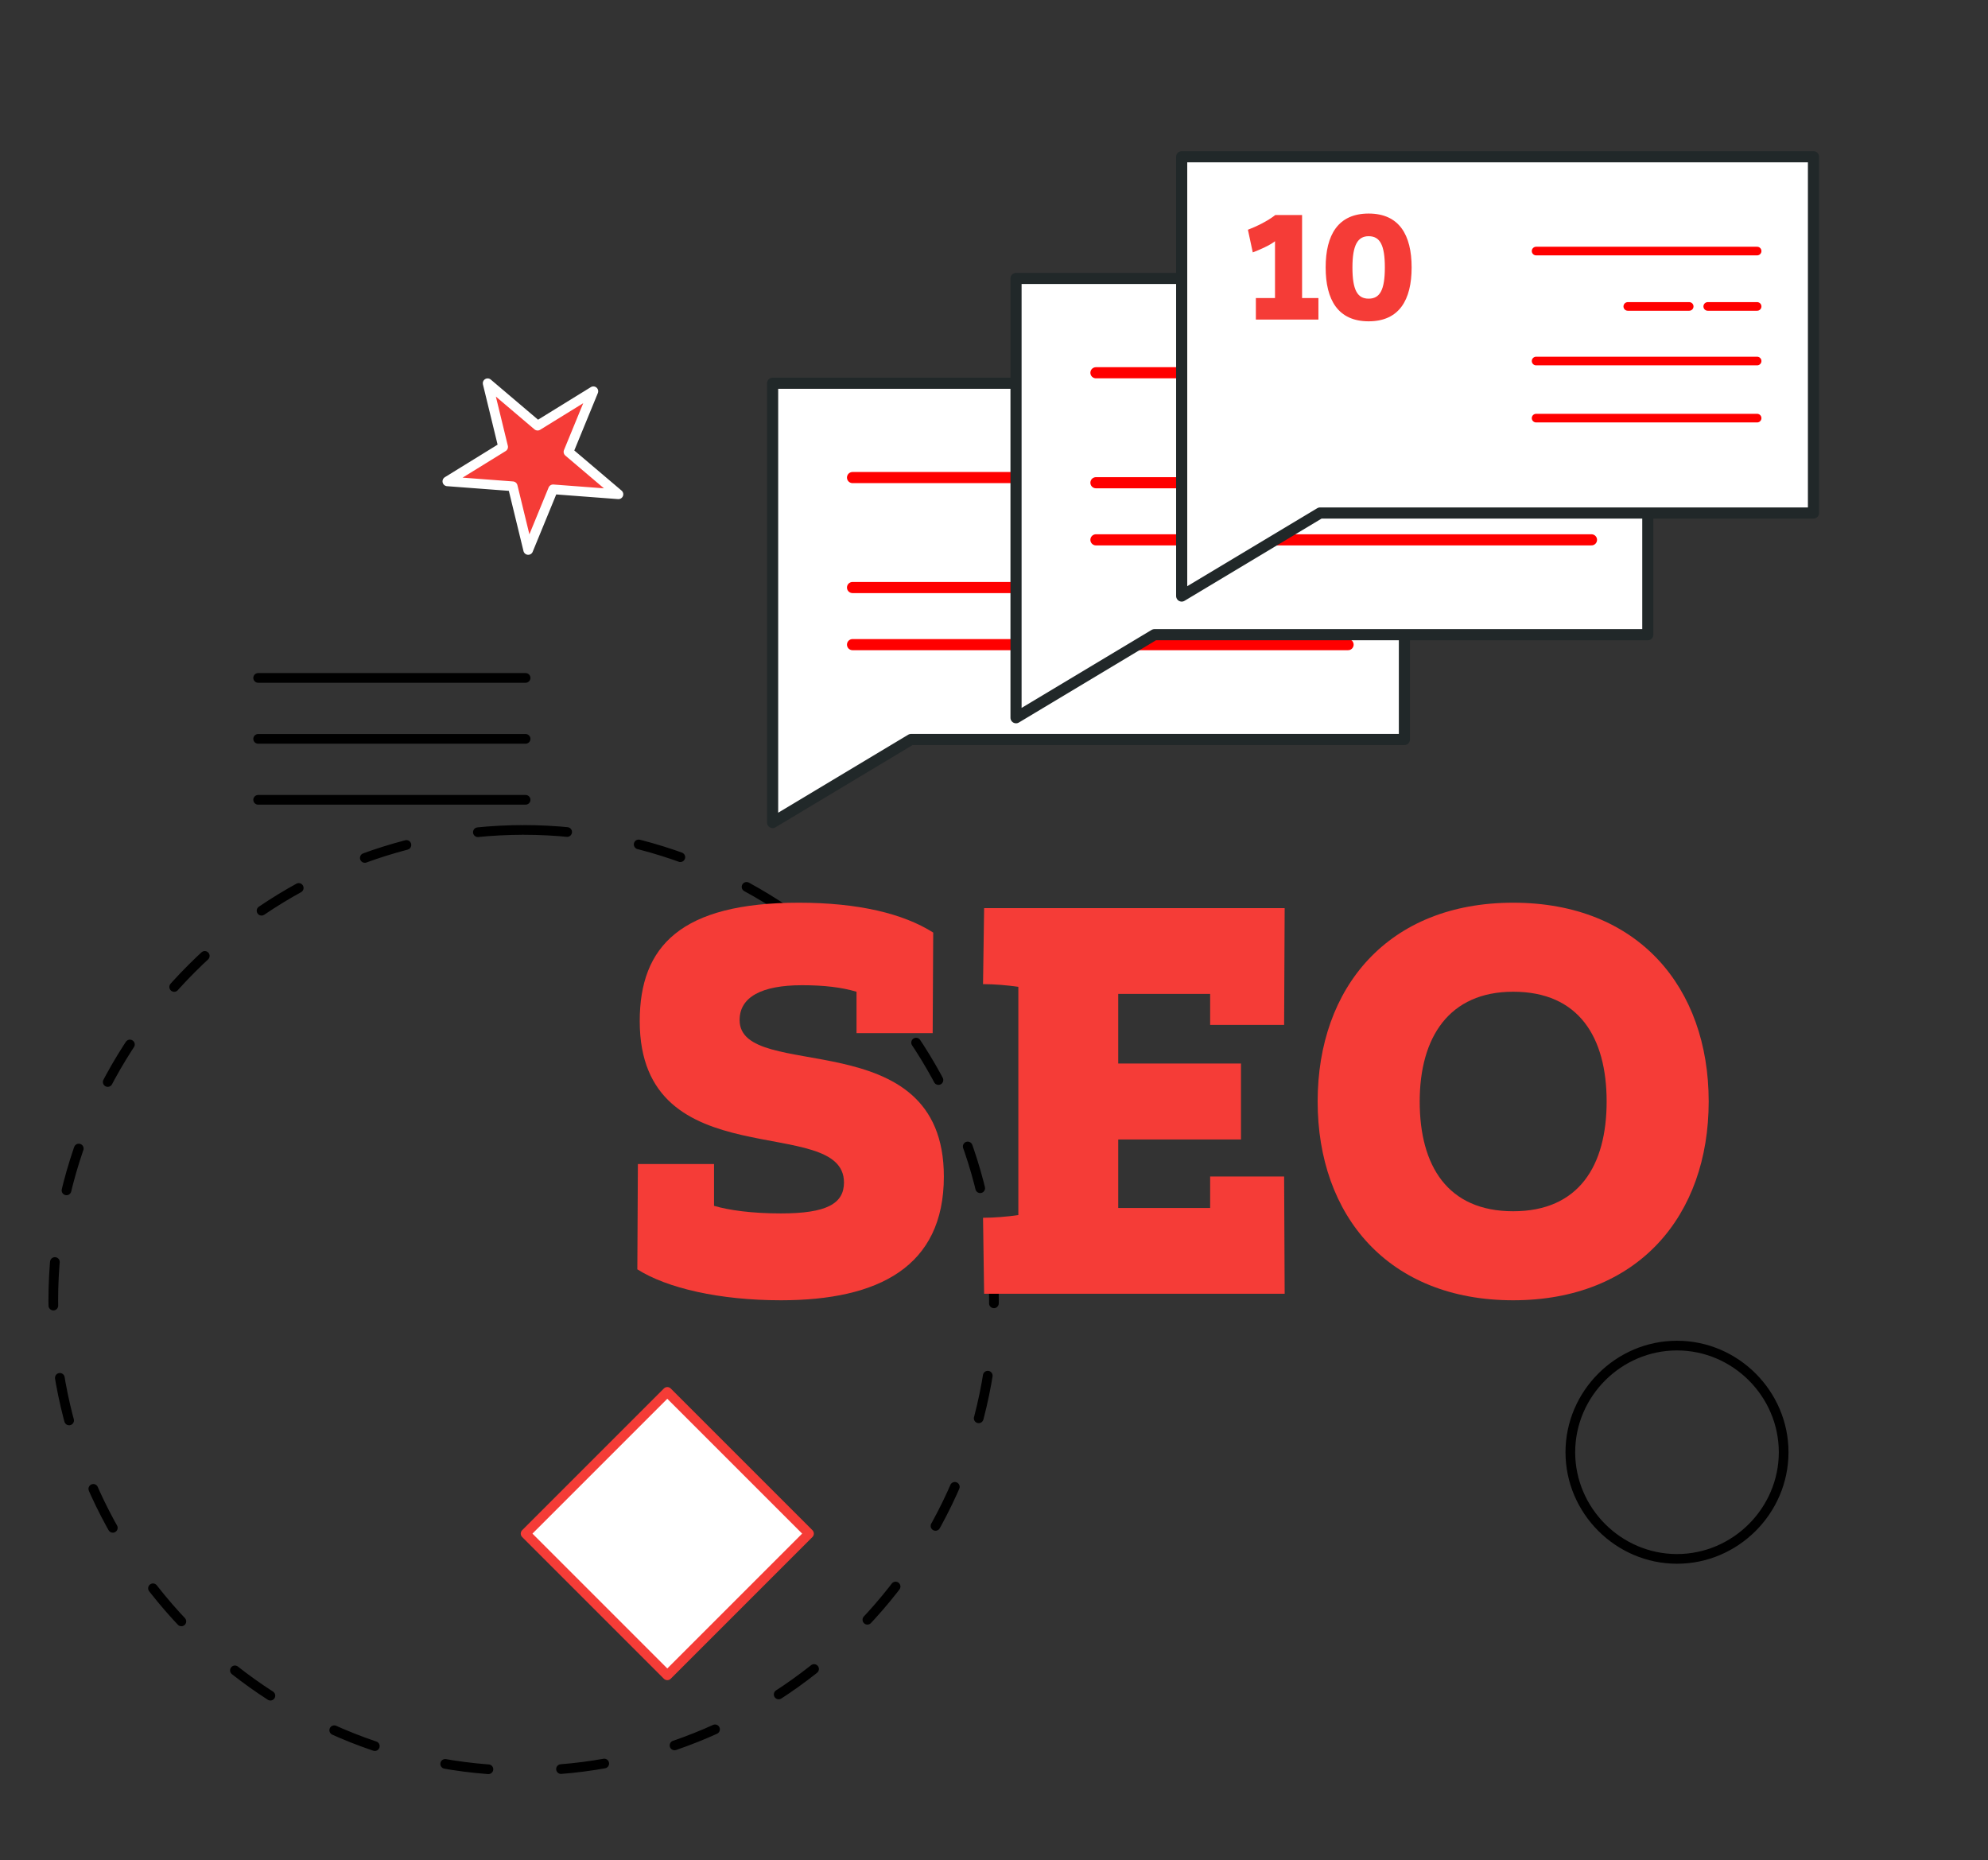 <?xml version="1.0" encoding="UTF-8" standalone="no"?><!DOCTYPE svg PUBLIC "-//W3C//DTD SVG 1.1//EN" "http://www.w3.org/Graphics/SVG/1.1/DTD/svg11.dtd"><svg width="100%" height="100%" viewBox="0 0 10688 10000" version="1.1" xmlns="http://www.w3.org/2000/svg" xmlns:xlink="http://www.w3.org/1999/xlink" xml:space="preserve" xmlns:serif="http://www.serif.com/" style="fill-rule:evenodd;clip-rule:evenodd;stroke-linecap:round;stroke-linejoin:round;"><rect x="0" y="0" width="10688" height="10000" fill="#333333" stroke="none"/><rect id="Artboard1" x="0" y="0" width="10685.6" height="9996.96" style="fill:none;"/><g id="Artboard11" serif:id="Artboard1"><path id="Path_1182" d="M2815.13,4461.89c1386.95,0.571 2528.05,1141.67 2528.62,2528.62c-0.567,1386.94 -1141.67,2528.05 -2528.62,2528.62c-1386.94,-0.57 -2528.05,-1141.67 -2528.62,-2528.62c0.571,-1386.94 1141.67,-2528.05 2528.62,-2528.62Z" style="fill:none;fill-rule:nonzero;stroke:#000;stroke-width:52.08px;stroke-dasharray:234.38,390.63,0,0;"/><path id="Path_1184" d="M4349.37,8244.98l-761.809,-761.812l-761.812,761.812l761.812,761.813l761.809,-761.813Z" style="fill:#fff;stroke:#f53c37;stroke-width:52.08px;"/><path id="Path_1185" d="M1387.89,3644.55l1437.86,0" style="fill:none;fill-rule:nonzero;stroke:#000;stroke-width:52.08px;"/><path id="Path_1186" d="M1387.89,3972.26l1437.86,-0" style="fill:none;fill-rule:nonzero;stroke:#000;stroke-width:52.08px;"/><path id="Path_1187" d="M1387.89,4299.93l1437.86,0" style="fill:none;fill-rule:nonzero;stroke:#000;stroke-width:52.08px;"/><path id="Path_1188" d="M9015.98,7234.07c314.512,0.154 573.267,258.912 573.425,573.421c-0.158,314.512 -258.913,573.267 -573.425,573.425c-314.521,-0.129 -573.292,-258.9 -573.425,-573.425c0.133,-314.521 258.904,-573.292 573.425,-573.421Z" style="fill:none;fill-rule:nonzero;stroke:#000;stroke-width:52.08px;"/><path id="Path_1189" d="M3190.09,2103.46l-133.821,325.896l268.6,227.992l-351.309,-26.575l-133.82,325.9l-83.292,-342.342l-351.308,-26.529l299.82,-185.017l-83.291,-342.341l268.6,227.991l299.821,-184.975Z" style="fill:#f53c37;stroke:#fff;stroke-width:52.08px;"/><g><path id="Path_1194" d="M7550.47,2060.44l-3396.64,-0l0,2361.69l744.116,-446.442l2652.52,-0l-0,-1915.25Z" style="fill:#fff;fill-rule:nonzero;stroke:#212829;stroke-width:59.81px;stroke-linecap:butt;stroke-linejoin:miter;stroke-miterlimit:10;"/><path id="Path_1195" d="M7247.58,2865.19l-595.439,0" style="fill:none;fill-rule:nonzero;stroke:#f00;stroke-width:59.81px;stroke-linecap:butt;stroke-linejoin:miter;stroke-miterlimit:10;"/><path id="Path_1196" d="M6428.79,2865.19l-740.326,0" style="fill:none;fill-rule:nonzero;stroke:#f00;stroke-width:59.81px;stroke-linecap:butt;stroke-linejoin:miter;stroke-miterlimit:10;"/><path id="Path_1197" d="M7247.58,2567.47l-2664.14,0" style="fill:none;fill-rule:nonzero;stroke:#f00;stroke-width:59.81px;stroke-linecap:butt;stroke-linejoin:miter;stroke-miterlimit:10;"/><path id="Path_11971" serif:id="Path_1197" d="M7247.58,3158.69l-2664.14,0" style="fill:none;fill-rule:nonzero;stroke:#f00;stroke-width:59.81px;stroke-linecap:butt;stroke-linejoin:miter;stroke-miterlimit:10;"/><path id="Path_11972" serif:id="Path_1197" d="M7247.58,3465.68l-2664.14,-0" style="fill:none;fill-rule:nonzero;stroke:#f00;stroke-width:59.81px;stroke-linecap:butt;stroke-linejoin:miter;stroke-miterlimit:10;"/></g><g><path id="Path_11941" serif:id="Path_1194" d="M8859.08,1497.01l-3396.64,0l0,2361.69l744.116,-446.441l2652.52,-0l-0,-1915.25Z" style="fill:#fff;fill-rule:nonzero;stroke:#212829;stroke-width:59.81px;stroke-linecap:butt;stroke-linejoin:miter;stroke-miterlimit:10;"/><path id="Path_11951" serif:id="Path_1195" d="M8556.2,2301.76l-595.439,-0" style="fill:none;fill-rule:nonzero;stroke:#f00;stroke-width:59.81px;stroke-linecap:butt;stroke-linejoin:miter;stroke-miterlimit:10;"/><path id="Path_11961" serif:id="Path_1196" d="M7737.4,2301.76l-740.326,-0" style="fill:none;fill-rule:nonzero;stroke:#f00;stroke-width:59.81px;stroke-linecap:butt;stroke-linejoin:miter;stroke-miterlimit:10;"/><path id="Path_11973" serif:id="Path_1197" d="M8556.2,2004.03l-2664.14,-0" style="fill:none;fill-rule:nonzero;stroke:#f00;stroke-width:59.81px;stroke-linecap:butt;stroke-linejoin:miter;stroke-miterlimit:10;"/><path id="Path_11974" serif:id="Path_1197" d="M8556.2,2595.26l-2664.14,-0" style="fill:none;fill-rule:nonzero;stroke:#f00;stroke-width:59.81px;stroke-linecap:butt;stroke-linejoin:miter;stroke-miterlimit:10;"/><path id="Path_11975" serif:id="Path_1197" d="M8556.2,2902.25l-2664.14,0" style="fill:none;fill-rule:nonzero;stroke:#f00;stroke-width:59.81px;stroke-linecap:butt;stroke-linejoin:miter;stroke-miterlimit:10;"/></g><g><path id="Path_11942" serif:id="Path_1194" d="M9749.67,842.703l-3396.64,-0l0,2361.69l744.116,-446.442l2652.52,0l-0,-1915.25Z" style="fill:#fff;fill-rule:nonzero;stroke:#212829;stroke-width:59.81px;stroke-linecap:butt;stroke-linejoin:miter;stroke-miterlimit:10;"/><g><path id="Path_11952" serif:id="Path_1195" d="M9446.78,1647.45l-265.588,0" style="fill:none;fill-rule:nonzero;stroke:#f00;stroke-width:46.31px;stroke-linecap:butt;stroke-linejoin:miter;stroke-miterlimit:10;"/><path id="Path_11962" serif:id="Path_1196" d="M9081.57,1647.45l-330.214,0" style="fill:none;fill-rule:nonzero;stroke:#f00;stroke-width:46.31px;stroke-linecap:butt;stroke-linejoin:miter;stroke-miterlimit:10;"/><path id="Path_11976" serif:id="Path_1197" d="M9446.78,1349.73l-1188.31,0" style="fill:none;fill-rule:nonzero;stroke:#f00;stroke-width:46.31px;stroke-linecap:butt;stroke-linejoin:miter;stroke-miterlimit:10;"/><path id="Path_11977" serif:id="Path_1197" d="M9446.78,1940.95l-1188.31,0" style="fill:none;fill-rule:nonzero;stroke:#f00;stroke-width:46.31px;stroke-linecap:butt;stroke-linejoin:miter;stroke-miterlimit:10;"/><path id="Path_11978" serif:id="Path_1197" d="M9446.78,2247.94l-1188.31,-0" style="fill:none;fill-rule:nonzero;stroke:#f00;stroke-width:46.31px;stroke-linecap:butt;stroke-linejoin:miter;stroke-miterlimit:10;"/></g></g><g><path d="M3976.35,5483.98c0,-122.921 116.893,-187.31 336.067,-187.31c119.982,-0 213.531,11.709 292.459,35.123l0,222.428l409.399,-0l2.926,-540.597c-160.837,-102.13 -403.552,-160.491 -722.201,-160.491c-633.84,0 -855.639,233.441 -855.639,636.701c0,852.918 1098.07,491.035 1098.07,867.503c0,113.762 -93.511,166.267 -338.986,166.267c-157.937,0 -280.706,-17.502 -359.629,-40.837l-0,-224.607l-409.402,-0l-2.923,566.01c160.834,102.135 444.479,166.334 771.863,166.334c525.855,-0 876.066,-180.924 876.066,-665.254c0,-841.27 -1098.07,-499.162 -1098.07,-841.27Z" style="fill:#f53c37;fill-rule:nonzero;"/><path d="M6506.06,6324.85l0,169.551l-494.187,0l-0,-368.336l660.011,0l0,-408.491l-660.011,-0l-0,-374.177l494.187,0l0,166.626l397.72,-0l2.923,-627.685l-1615.81,0l-5.841,408.492c58.409,-0 131.419,5.846 189.827,14.615l-0,1226.91c-58.408,8.769 -131.418,14.614 -189.827,14.614l5.841,408.492l1615.81,-0l-2.923,-630.61l-397.72,-0Z" style="fill:#f53c37;fill-rule:nonzero;"/><path d="M8135.19,6990.51c671.761,-0 1051.16,-455.236 1051.16,-1068.68c-0,-613.452 -379.401,-1068.69 -1051.16,-1068.69c-671.766,0 -1051.16,455.236 -1051.16,1068.69c0,613.447 379.398,1068.68 1051.16,1068.68Zm0,-478.581c-353.498,-0 -502.493,-245.389 -502.493,-590.102c0,-344.713 157.76,-590.107 502.493,-590.107c353.499,0 502.491,245.394 502.491,590.107c-0,344.713 -148.992,590.102 -502.491,590.102Z" style="fill:#f53c37;fill-rule:nonzero;"/></g><g><path d="M7000.33,1602.47l0,-446.469l-143.976,-0c-39.579,31.664 -102.908,62.537 -147.239,79.161l26.124,121.908c41.163,-15.832 92.618,-38.789 119.533,-60.162l0,305.562l-102.91,0l0,115.477l336.337,0l0,-115.477l-87.869,0Z" style="fill:#f53c37;fill-rule:nonzero;"/><path d="M7358.19,1727.45c164.653,0 231.102,-115.482 231.102,-289.68c0,-174.2 -66.449,-289.682 -231.102,-289.682c-164.651,0 -231.101,115.482 -231.101,289.682c0,174.198 66.45,289.68 231.101,289.68Zm0,-121.809c-60.196,-0 -87.126,-45.927 -87.126,-167.871c-0,-121.944 29.306,-167.872 87.126,-167.872c60.197,-0 87.128,45.928 87.128,167.872c-0,121.944 -26.931,167.871 -87.128,167.871Z" style="fill:#f53c37;fill-rule:nonzero;"/></g></g></svg>